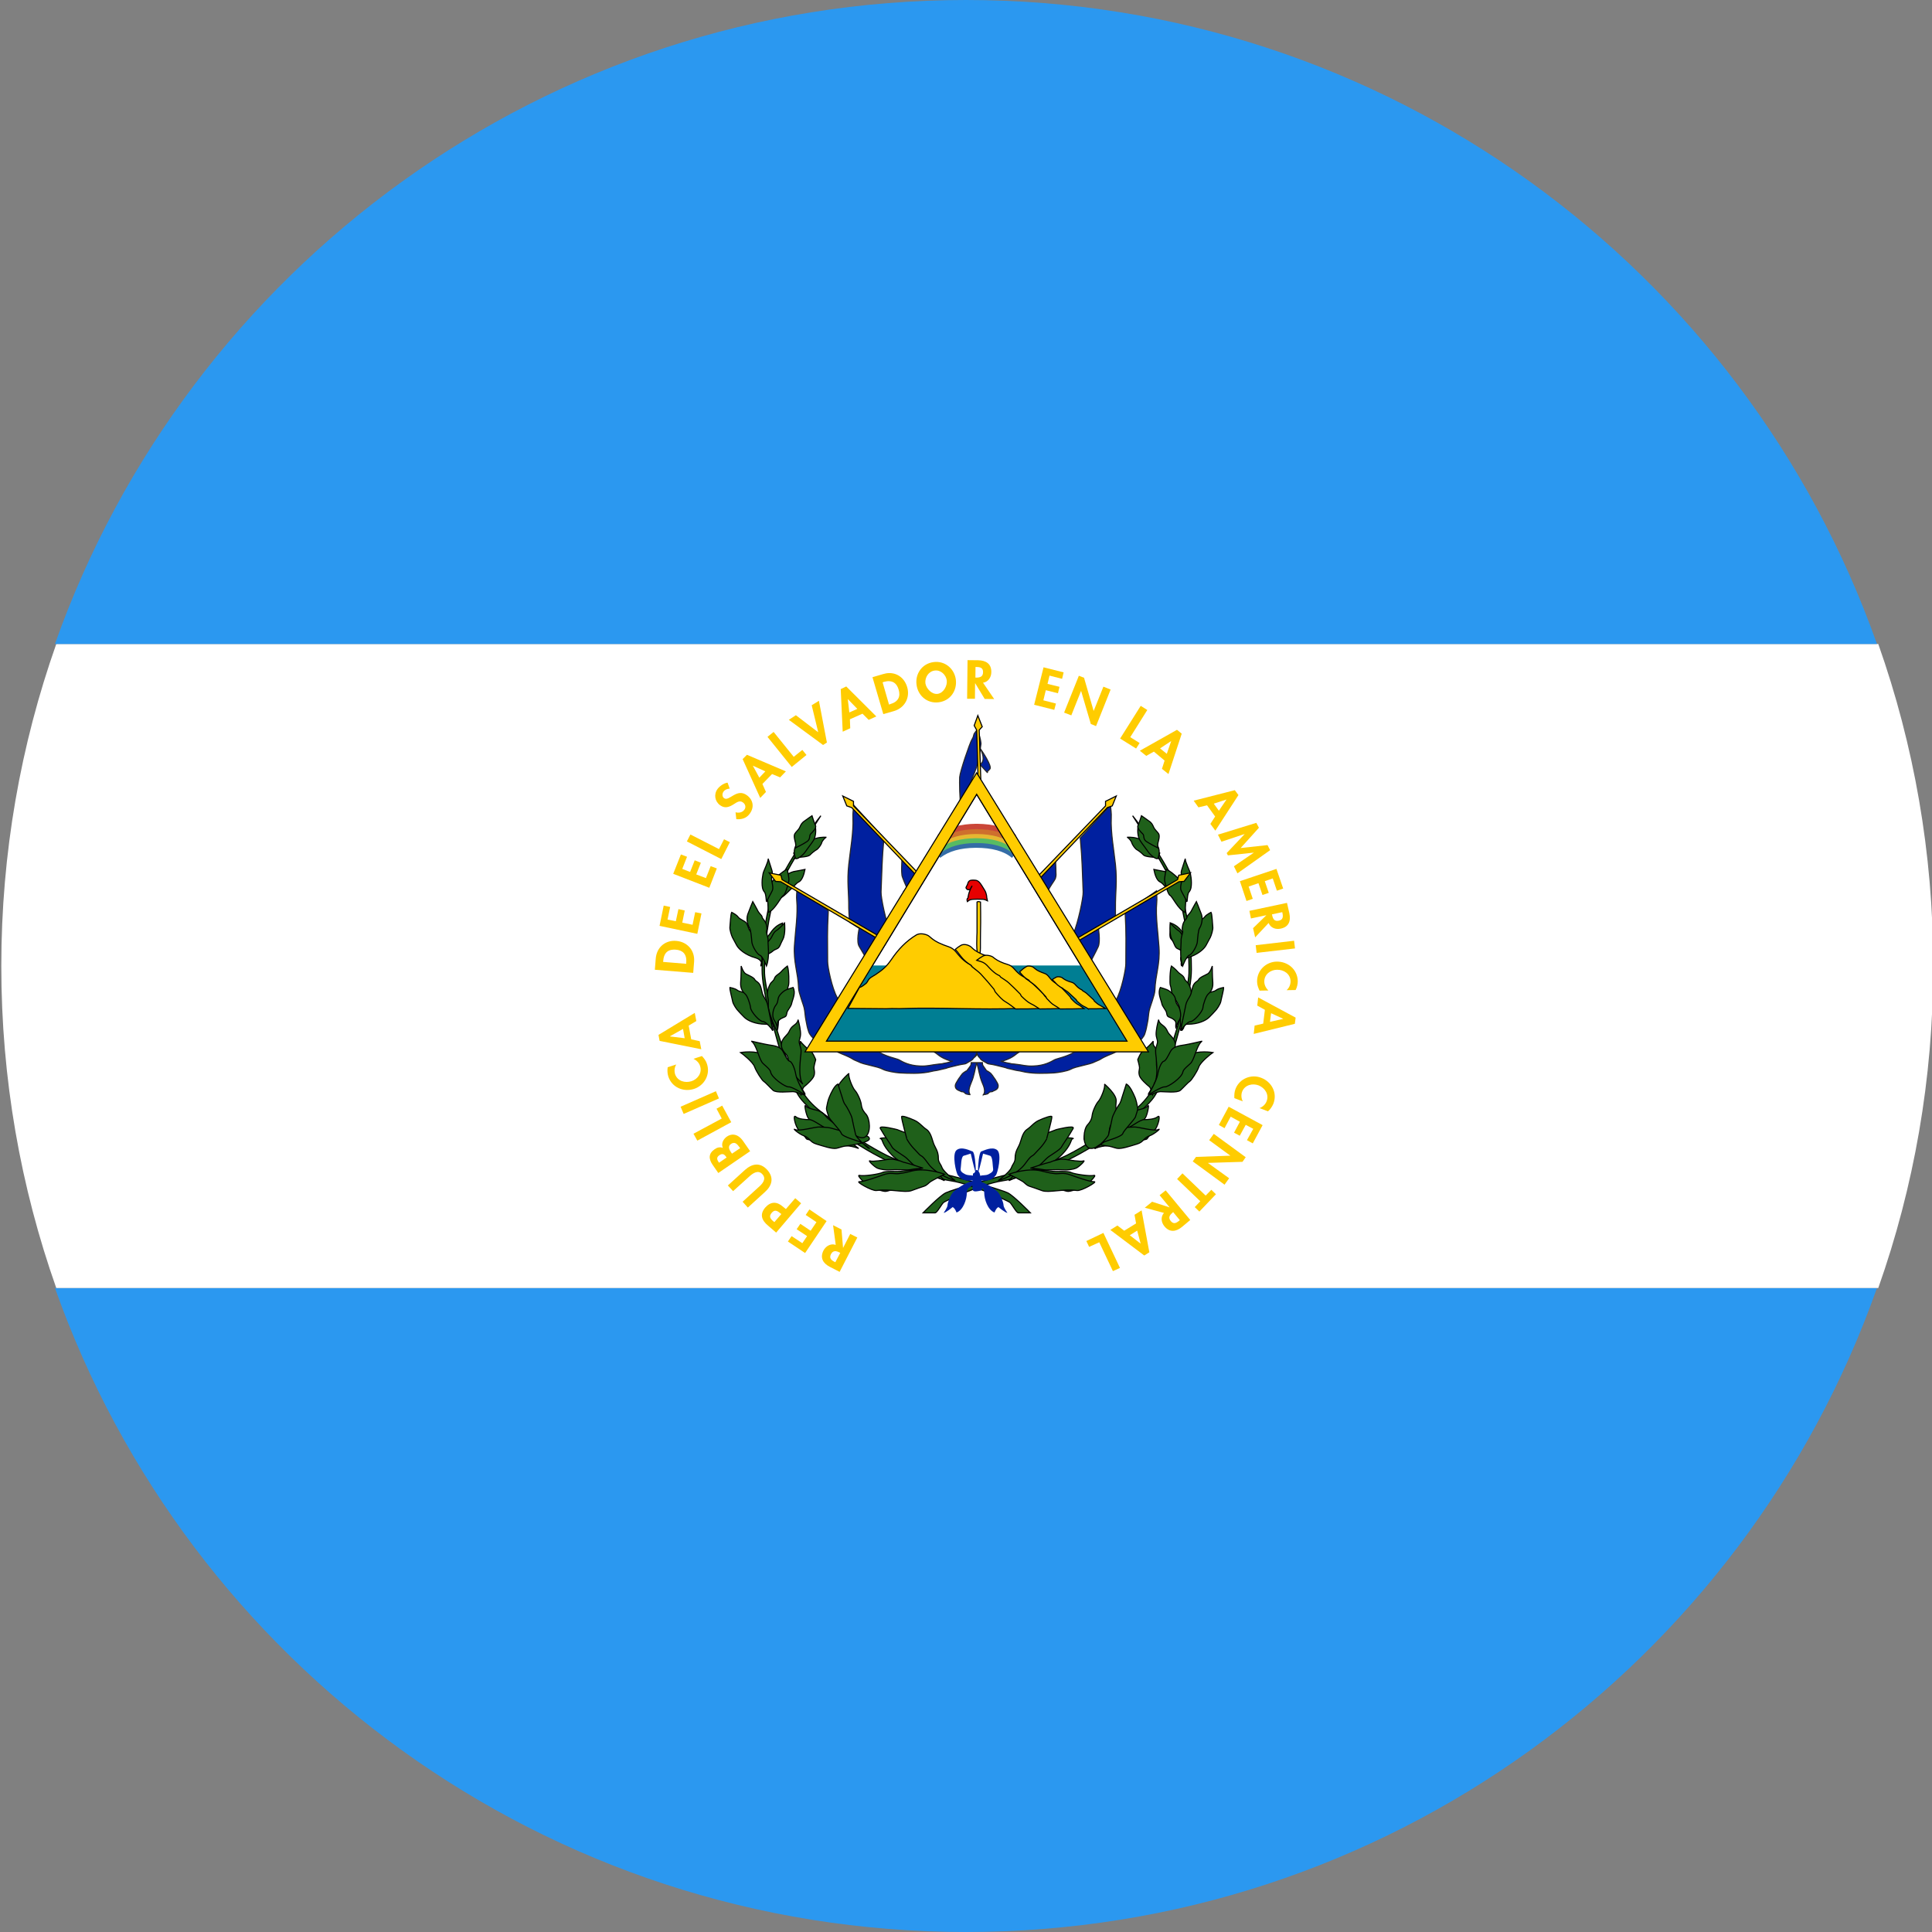 <?xml version="1.0" ?><svg height="180px" version="1.1" viewBox="0 0 180 180" width="180px" xmlns="http://www.w3.org/2000/svg" xmlns:sketch="http://www.bohemiancoding.com/sketch/ns" xmlns:xlink="http://www.w3.org/1999/xlink"><rect x="0" y="0" width="180" height="180" fill="#808080" stroke="none"/><title/><desc/><defs/><g fill="none" fill-rule="evenodd" id="Page-1" stroke="none" stroke-width="1"><g id="Material" transform="translate(-180, -180)"><g id="Slice" transform="translate(180, 180)"/><g id="circle_el_salvador" transform="translate(180, 180)"><path d="M174.873,120 L5.121,120 C17.476,154.956 50.812,180 89.997,180 C129.183,180 162.519,154.956 174.873,120 L174.873,120 Z" fill="#2B98F0" id="Rectangle-3-copy-2"/><path d="M5.242,120 L174.994,120 C178.311,110.617 180.115,100.519 180.115,90 C180.115,79.481 178.311,69.383 174.994,60 L5.242,60 C1.926,69.383 0.121,79.481 0.121,90 C0.121,100.519 1.926,110.617 5.242,120 L5.242,120 Z" fill="#FFFFFF" id="Rectangle-3-copy-3"/><path d="M5.121,60 L174.873,60 C162.519,25.044 129.183,0 89.997,0 C50.812,0 17.476,25.044 5.121,60 L5.121,60 Z" fill="#2B98F0" id="Rectangle-3"/><g id="el_salvador" transform="translate(61, 61)"><g fill="#1F601A" id="leaves" stroke="#000000" stroke-width="0.1" transform="translate(39.5, 33.5) scale(-1, 1) translate(-39.5, -33.5) translate(25, 15)"><path d="M27.88,37 C27.69,37 27.269,36.166 27.078,36.019 C26.888,35.885 23.68,34.339 21.601,34.016 C19.521,33.694 16.328,32.471 15.661,32.148 C12.209,30.509 8.349,27.471 7.493,26.221 C6.596,24.918 5.645,21.88 5.223,20.254 C5.033,19.501 4,16.424 4,14.327 C4,11.894 4.285,9.892 4.666,8.306 C5.033,6.72 7.792,2.07 9.477,0 C9.477,0 5.685,5.806 5.033,8.024 C4.38,10.308 4.19,13.09 4.231,14.676 C4.272,15.98 5.372,20.751 6.976,24.259 C8.254,27.068 9.368,27.404 11.366,28.976 C12.304,29.716 14.098,30.885 15.607,31.638 C17.115,32.377 20.323,33.317 21.179,33.452 C22.022,33.6 26.317,34.849 26.887,35.132 C27.459,35.414 29,37 29,37 L27.88,37 L27.88,37 Z" id="Shape"/><path d="M7.621,26 C7.738,25.613 7.787,25.324 7.97,25.203 C8.136,25.07 8.718,24.563 8.834,24.237 C8.951,23.899 8.834,23.645 8.834,23.476 C8.834,23.307 9,22.727 9,22.727 C9,22.727 8.718,22.014 8.485,21.881 C8.253,21.761 7.671,21.169 7.554,21 C7.554,21 7.621,21.338 7.438,21.507 C7.272,21.676 7.206,22.099 7.206,22.341 C7.206,22.594 7.322,23.186 7.206,23.476 C7.089,23.802 6.923,24.068 7.039,24.442 C7.14,24.744 7.621,26 7.621,26 L7.621,26 L7.621,26 L7.621,26 Z" id="Shape"/><path d="M6.194,23.209 C6.194,22.695 6.079,22.382 5.963,22.257 C5.847,22.132 5.104,21.467 5.782,20.653 C6.079,20.303 6.129,20.328 6.294,19.952 C6.525,19.476 6.988,19.476 7.054,19 C7.054,19 7.22,19.564 7.269,20.039 C7.335,20.516 7.22,20.691 7.17,20.954 C7.104,21.217 7.335,21.518 7.335,21.906 C7.335,22.307 7.269,22.457 7.269,22.695 C7.268,22.821 7.053,24.474 7.5,25 C7.5,25 6.194,23.735 6.194,23.209 L6.194,23.209 Z" id="Shape"/><path d="M18.646,32.788 C18.383,32.76 17.783,32.62 17.446,32.494 C17.154,32.396 16.583,32.102 16.086,31.599 C15.149,30.648 15.237,30.144 15.076,30.102 C14.74,30.046 15.603,29.962 16.013,30.018 C16.408,30.06 16.964,30.34 17.329,30.676 C17.71,31.012 18.295,31.389 18.5,31.529 C18.704,31.683 18.851,31.739 19.07,32.019 C19.29,32.299 20.089,32.766 19.992,32.942 C19.895,33.118 19.012,32.844 18.646,32.788 L18.646,32.788 Z" id="Shape"/><path d="M18.406,32.765 C18.154,32.585 17.761,32.21 17.509,31.946 C17.27,31.683 16.275,31.183 16.107,30.864 C15.995,30.642 15.378,29.796 15.013,29.13 C14.831,28.783 16.584,29.241 16.584,29.241 C18.014,29.81 17.369,29.408 18.154,29.99 C18.631,30.351 18.953,30.656 19.079,30.92 C19.261,31.336 19.472,32.058 19.682,32.432 C19.878,32.807 21,34 21,34 C21,34 18.645,32.959 18.406,32.765 L18.406,32.765 Z" id="Shape"/><path d="M19.43,32.344 C18.858,31.543 18.858,31.787 18.616,31.516 C18.324,31.176 17.866,30.81 17.484,30.117 C17.522,30.185 16.975,28.271 17.001,28.04 C17.014,27.905 17.675,28.135 18.209,28.38 C18.667,28.583 18.934,28.977 19.329,29.235 C19.799,29.561 19.863,30.375 20.079,30.756 C20.384,31.312 20.423,31.597 20.423,31.868 C20.41,32.289 20.639,32.425 20.766,32.778 C20.919,33.199 22,34 22,34 C22,34 20.232,33.511 19.43,32.344 L19.43,32.344 Z" id="Shape"/><path d="M17.329,32.317 C17.106,32.289 17.019,32.188 16.722,32.123 C16.475,32.077 16.252,31.939 15.645,32.031 C15.385,32.077 14.321,32.252 14.06,32.16 C13.801,32.059 14.444,32.704 14.741,32.833 C15.051,32.962 15.558,33.026 15.992,32.99 C16.425,32.962 17.019,32.99 17.242,32.99 C17.452,32.99 17.576,33.026 17.886,32.962 C18.183,32.897 19,32.833 19,32.833 C19,32.833 17.539,32.354 17.329,32.317 L17.329,32.317 Z" id="Shape"/><path d="M18.443,33 C18.144,33 17.288,33.056 16.935,33.127 C16.595,33.183 15.522,33.07 15.209,33.24 C14.883,33.394 13.457,33.606 13.076,33.507 C12.696,33.422 13.837,34.563 14.286,34.69 C15.739,35.112 15.304,35.056 16.242,34.803 C16.813,34.647 17.628,34.605 17.913,34.563 C18.198,34.507 18.144,34.337 18.525,34.169 C18.905,34 19.543,33.577 20.535,33.465 C19.489,33.232 18.742,33 18.443,33 L18.443,33 Z" id="Shape"/><path d="M17.994,33.091 C17.086,33.319 17.111,33.285 16.754,33.342 C16.331,33.399 15.973,33.205 15.283,33.456 C14.937,33.582 13.466,34.119 13.057,34.096 C12.686,34.073 14.234,34.975 14.656,34.918 C16.012,34.746 17.291,35.157 17.918,34.929 C18.48,34.735 18.813,34.598 19.094,34.518 C19.376,34.427 19.529,34.198 19.708,34.084 C19.887,33.959 21,33.399 21,33.399 C21,33.399 19.312,32.771 17.994,33.091 L17.994,33.091 Z" id="Shape"/><path d="M10.907,28.821 C10.74,28.685 10.307,28.362 10.079,28.151 C9.887,27.977 9.695,27.592 9.107,27.443 C8.855,27.381 8.242,27.257 8.062,27.034 C7.894,26.798 8.098,27.865 8.29,28.15 C8.483,28.436 8.891,28.734 9.287,28.883 C9.683,29.032 10.187,29.33 10.367,29.429 C10.559,29.516 10.655,29.615 10.956,29.665 C11.256,29.727 11.388,29.64 12,30 C12,30 11.088,28.958 10.907,28.821 L10.907,28.821 Z" id="Shape"/><path d="M11.027,29.534 C10.762,29.403 10.272,29.214 9.954,29.098 C9.623,28.996 8.763,28.313 8.418,28.313 C8.074,28.313 7.425,28.284 7.134,28.038 C6.83,27.776 7.094,28.953 7.425,29.286 C8.524,30.361 7.77,30.041 8.683,30.245 C9.239,30.375 9.981,30.71 10.246,30.797 C10.524,30.884 10.55,30.695 10.947,30.724 C11.345,30.739 12.087,30.652 13,31 C13,31 11.292,29.679 11.027,29.534 L11.027,29.534 Z" id="Shape"/><path d="M11.907,29.445 C10.954,29.285 10.993,29.248 10.636,29.161 C10.212,29.038 10.119,29.038 9.338,29.001 C8.954,28.976 7.444,29.433 7.086,29.235 C6.755,29.063 7.457,29.667 7.881,29.815 C8.49,30.025 8.411,30.395 9.073,30.592 C9.775,30.802 10.517,31.061 10.927,30.987 C11.245,30.925 11.484,30.79 11.934,30.753 C12.371,30.703 14.007,30.427 14,30.099 C13.993,29.771 13.298,29.667 11.907,29.445 L11.907,29.445 Z" id="Shape"/><path d="M13.691,28.814 C13.517,28.626 13.296,28.358 13.249,27.928 C13.202,27.511 12.87,26.813 12.649,26.585 C12.428,26.343 11.986,25.269 12.097,25 C12.097,25 10.945,25.967 11.008,26.585 C11.055,27.189 11.055,27.042 11.008,27.324 C10.945,27.606 11.276,28.532 11.497,28.814 C11.718,29.096 11.608,29.942 11.828,30.117 C12.05,30.305 13.068,31.301 13.628,30.91 C14.187,30.518 14.038,29.217 13.691,28.814 L13.691,28.814 Z" id="Shape"/><path d="M12.989,30.997 C13.095,31.046 12.407,30.502 12.077,30.366 C11.759,30.242 10.477,29.896 10.384,29.599 C10.292,29.29 9.234,28.264 9.194,28.004 C9.154,27.807 8.956,27.399 9.009,27.188 C9.049,26.978 9.141,26.459 9.287,26.162 C9.419,25.853 9.736,25.136 10.067,25 C10.067,25 10.331,25.816 10.424,26.113 C10.516,26.422 10.609,26.768 10.754,26.929 C10.886,27.102 11.349,27.918 11.389,28.227 C11.442,28.524 11.666,29.513 11.719,29.723 C11.759,29.933 12.619,30.811 12.989,30.997 C12.989,30.997 12.619,30.811 12.989,30.997 L12.989,30.997 L12.989,30.997 Z" id="Shape"/><path d="M7.998,25.935 C8.041,26.166 7.268,25.706 6.875,25.706 C6.481,25.706 5.315,25.846 5.02,25.578 C4.726,25.309 4.29,24.823 4.135,24.734 C3.995,24.644 3.461,23.839 3.307,23.405 C3.166,22.957 2.141,22.152 2,22.062 C2,22.062 3.405,21.807 4.29,22.331 C5.161,22.868 5.217,22.74 5.413,22.817 C5.61,22.906 7.113,24.069 7.212,24.504 C7.31,24.951 7.942,25.705 7.998,25.935 C7.998,25.935 7.942,25.705 7.998,25.935 L7.998,25.935 L7.998,25.935 Z" id="Shape"/><path d="M6.492,25.263 C6.206,25.312 4.875,24.415 4.793,23.862 C4.739,23.567 4.101,23.15 3.992,22.966 C3.652,22.449 3.462,21.307 3,21 C3,21 4.277,21.295 4.603,21.344 C5.215,21.43 5.731,21.516 5.962,21.983 C6.207,22.45 6.397,22.843 6.587,22.879 C6.777,22.929 7.049,23.519 7.145,24.12 C7.239,24.71 8,26 8,26 C8,26 6.777,25.226 6.492,25.263 L6.492,25.263 Z" id="Shape"/><path d="M4.85,19.967 C5.057,20.3 5.043,18.038 5.126,17.802 C5.223,17.566 5.473,17.08 5.667,16.886 C5.861,16.692 5.861,16.026 5.957,15.831 C6.04,15.637 5.999,14.333 5.861,14 C5.861,14 5.473,14.291 5.279,14.527 C5.085,14.763 4.752,14.86 4.655,15.152 C4.558,15.443 4.365,15.443 4.226,15.735 C4.074,16.026 3.935,16.498 4.032,16.886 C4.129,17.275 4.074,17.414 4.074,17.76 C4.074,18.093 4.559,19.536 4.85,19.967 C4.85,19.967 4.559,19.536 4.85,19.967 L4.85,19.967 L4.85,19.967 Z" id="Shape"/><path d="M5.6,19.028 C5.856,18.797 6.112,18.797 6.217,18.669 C6.322,18.527 6.277,18.36 6.382,18.181 C6.487,18.001 6.713,17.706 6.743,17.552 C6.848,17.064 7.164,16.526 6.893,16 C6.893,16 6.322,16.167 6.172,16.256 C6.006,16.346 5.54,16.706 5.495,17.065 C5.435,17.463 5.39,17.514 5.225,17.732 C5.075,17.95 4.864,18.617 5.12,19.028 C5.39,19.426 5.435,19.823 5.435,19.823 C5.518,19.425 5.33,19.246 5.6,19.028 L5.6,19.028 Z" id="Shape"/><path d="M4.349,11.441 C4.798,11.075 4.911,10.378 5.905,10 C5.905,10 5.857,10.295 5.905,10.496 C5.97,10.697 6.082,11.276 5.905,11.476 C5.745,11.689 5.183,12.055 5.183,12.22 C5.183,12.386 4.798,12.799 4.526,12.882 C4.237,12.953 4.012,13 4.012,13 C4.012,13 3.9,11.807 4.349,11.441 L4.349,11.441 Z" id="Shape"/><path d="M4.233,11.939 C4.466,11.7 4.589,11.574 4.7,11.426 C4.811,11.266 4.933,10.867 5.199,10.707 C5.466,10.548 5.977,10 5.977,10 C5.977,10 6.088,10.981 5.822,11.506 C5.544,12.019 5.544,12.293 5.244,12.407 C4.933,12.532 4.889,12.612 4.778,12.692 C4.656,12.772 4.467,12.886 4.311,12.886 C4.155,12.886 4,13 4,13 C4,13 4,12.179 4.233,11.939 L4.233,11.939 Z" id="Shape"/><path d="M4.954,19.955 C5.003,20.192 5.174,19.422 4.282,19.422 C3.389,19.422 2.667,19.09 2.361,18.794 C2.068,18.51 1.896,18.309 1.774,18.178 C1.64,18.06 1.309,17.563 1.26,17.314 C1.224,17.077 0.967,16.166 1.004,16 C1.004,16 1.481,16.083 1.689,16.249 C1.896,16.414 2.288,16.414 2.496,16.545 C2.704,16.663 2.875,16.995 3.01,17.113 C3.132,17.243 3.511,17.243 3.683,17.48 C3.854,17.729 4.147,18.262 4.196,18.51 C4.233,18.759 4.539,19.007 4.747,19.126 C4.954,19.256 4.918,19.742 4.954,19.955 C4.954,19.955 4.918,19.742 4.954,19.955 L4.954,19.955 L4.954,19.955 Z" id="Shape"/><path d="M4.073,19.171 C3.768,19.171 2.981,18.285 2.93,17.906 C2.892,17.513 2.625,16.782 2.447,16.628 C2.27,16.487 1.965,16.15 2.003,15.56 C2.054,14.969 2.054,14 2.054,14 C2.054,14 2.232,14.59 2.486,14.731 C2.752,14.871 3.235,15.068 3.324,15.265 C3.413,15.462 3.768,15.462 3.908,16.052 C4.035,16.628 4.035,16.586 4.124,16.783 C4.213,16.98 4.428,17.219 4.517,17.612 C4.606,18.005 5,20 5,20 C5,20 4.391,19.171 4.073,19.171 L4.073,19.171 Z" id="Shape"/><path d="M4.888,13.951 C4.861,14.19 5.267,13.485 4.373,13.233 C3.467,12.981 2.844,12.452 2.642,12.087 C2.438,11.734 2.33,11.482 2.236,11.331 C2.155,11.167 1.965,10.6 2.006,10.348 C2.033,10.096 2.073,9.151 2.168,9 C2.168,9 2.615,9.214 2.763,9.428 C2.926,9.655 3.318,9.769 3.494,9.945 C3.657,10.121 3.724,10.487 3.819,10.651 C3.914,10.802 4.293,10.915 4.387,11.192 C4.482,11.482 4.604,12.087 4.563,12.339 C4.536,12.59 4.753,12.906 4.929,13.095 C5.105,13.271 4.901,13.737 4.888,13.951 C4.888,13.951 4.901,13.737 4.888,13.951 L4.888,13.951 L4.888,13.951 Z" id="Shape"/><path d="M4.19,12.993 C3.918,12.897 3.472,12.11 3.447,11.752 C3.41,11.338 3.361,10.648 3.237,10.469 C3.113,10.29 2.89,9.697 3.064,9.186 C3.249,8.676 3.534,8 3.534,8 C3.534,8 3.782,8.428 3.918,8.69 C4.141,9.187 4.364,9.228 4.401,9.421 C4.426,9.628 4.698,9.752 4.797,10.152 C4.934,10.69 4.785,10.662 4.81,10.869 C4.847,11.062 4.983,11.352 4.958,11.724 C4.945,12.096 5.131,13.158 4.809,14 C4.809,14 4.462,13.075 4.19,12.993 L4.19,12.993 Z" id="Shape"/><path d="M4.5,8 C4.542,7.88 4.835,7.748 5.184,7.664 C5.519,7.58 6.049,6.92 6.286,6.752 C6.509,6.572 6.635,6.308 6.928,6.164 C7.221,6.02 7.402,5.504 7.5,5 C7.5,5 6.677,5.168 6.44,5.204 C6.203,5.252 5.714,5.504 5.519,5.708 C5.324,5.912 5.128,6.248 4.933,6.332 C4.737,6.416 4.5,6.92 4.5,7.256 C4.5,7.58 4.5,8 4.5,8 L4.5,8 L4.5,8 L4.5,8 Z" id="Shape"/><path d="M4.538,8.139 C4.538,7.832 4.363,7.015 4.765,6.358 C5.047,5.905 6.079,5.044 6.347,5 C6.347,5 6.535,5.803 6.494,6.051 C6.441,6.314 6.2,7.321 5.985,7.423 C5.771,7.525 5.234,8.737 4.591,9 C4.591,9 4.538,8.401 4.538,8.139 L4.538,8.139 Z" id="Shape"/><path d="M4.441,7.973 C4.358,8.161 4.414,7.319 4.221,7.105 C4.028,6.879 4,6.577 4,6.225 C4,5.873 4.055,5.622 4.092,5.395 C4.119,5.182 4.606,4.264 4.57,4 C4.57,4 4.845,4.855 4.919,5.094 C5.02,5.395 4.855,5.71 4.891,5.961 C4.919,6.225 5.075,6.703 4.956,6.967 C4.855,7.193 4.57,7.671 4.441,7.973 C4.441,7.973 4.57,7.671 4.441,7.973 L4.441,7.973 L4.441,7.973 Z" id="Shape"/><path d="M7.409,3.875 C7.409,3.875 8.296,3.837 8.459,3.662 C8.622,3.487 8.903,3.261 9.066,3.173 C9.229,3.098 9.51,2.698 9.556,2.522 C9.591,2.347 9.883,2.009 10,2.009 C10,2.009 9.556,1.959 9.066,2.097 C8.588,2.222 7.899,2.485 7.736,2.835 C7.572,3.174 7,4 7,4 L7.409,3.875 L7.409,3.875 Z" id="Shape"/><path d="M7.1,3.921 C7.189,4.209 7.834,3.633 7.979,3.429 C8.135,3.213 8.368,2.889 8.368,2.889 C8.368,2.889 8.736,2.409 8.836,2.217 C9.069,1.76 9.014,0.932 8.914,1.004 C8.791,1.089 8.368,1.34 8.257,1.389 C8.135,1.425 7.912,1.508 7.834,1.713 C7.756,1.929 7.678,2.217 7.556,2.349 C7.445,2.469 6.744,2.889 7.1,3.921 C7.1,3.921 6.744,2.889 7.1,3.921 L7.1,3.921 L7.1,3.921 Z" id="Shape"/><path d="M8.194,2.4 C8.538,2.169 8.358,1.846 8.538,1.685 C8.685,1.535 9.095,1.165 8.98,0.923 C8.866,0.681 8.653,0 8.653,0 C8.653,0 8.244,0.277 7.965,0.485 C7.671,0.681 7.622,0.842 7.507,1.085 C7.393,1.327 7.164,1.489 7.049,1.685 C6.934,1.881 7.049,2.285 7.114,2.527 C7.163,2.769 7.114,3 7.114,3 C7.114,3 7.9,2.608 8.194,2.4 L8.194,2.4 Z" id="Shape"/></g><g fill="#1F601A" id="leaves" stroke="#000000" stroke-width="0.1" transform="translate(6, 15)"><path d="M27.88,37 C27.69,37 27.269,36.166 27.078,36.019 C26.888,35.885 23.68,34.339 21.601,34.016 C19.521,33.694 16.328,32.471 15.661,32.148 C12.209,30.509 8.349,27.471 7.493,26.221 C6.596,24.918 5.645,21.88 5.223,20.254 C5.033,19.501 4,16.424 4,14.327 C4,11.894 4.285,9.892 4.666,8.306 C5.033,6.72 7.792,2.07 9.477,0 C9.477,0 5.685,5.806 5.033,8.024 C4.38,10.308 4.19,13.09 4.231,14.676 C4.272,15.98 5.372,20.751 6.976,24.259 C8.254,27.068 9.368,27.404 11.366,28.976 C12.304,29.716 14.098,30.885 15.607,31.638 C17.115,32.377 20.323,33.317 21.179,33.452 C22.022,33.6 26.317,34.849 26.887,35.132 C27.459,35.414 29,37 29,37 L27.88,37 L27.88,37 Z" id="Shape"/><path d="M7.621,26 C7.738,25.613 7.787,25.324 7.97,25.203 C8.136,25.07 8.718,24.563 8.834,24.237 C8.951,23.899 8.834,23.645 8.834,23.476 C8.834,23.307 9,22.727 9,22.727 C9,22.727 8.718,22.014 8.485,21.881 C8.253,21.761 7.671,21.169 7.554,21 C7.554,21 7.621,21.338 7.438,21.507 C7.272,21.676 7.206,22.099 7.206,22.341 C7.206,22.594 7.322,23.186 7.206,23.476 C7.089,23.802 6.923,24.068 7.039,24.442 C7.14,24.744 7.621,26 7.621,26 L7.621,26 L7.621,26 L7.621,26 Z" id="Shape"/><path d="M6.494,23.209 C6.494,22.695 6.379,22.382 6.263,22.257 C6.147,22.132 5.404,21.467 6.082,20.653 C6.379,20.303 6.429,20.328 6.594,19.952 C6.825,19.476 7.288,19.476 7.354,19 C7.354,19 7.52,19.564 7.569,20.039 C7.635,20.516 7.52,20.691 7.47,20.954 C7.404,21.217 7.635,21.518 7.635,21.906 C7.635,22.307 7.569,22.457 7.569,22.695 C7.568,22.821 7.353,24.474 7.8,25 C7.8,25 6.494,23.735 6.494,23.209 L6.494,23.209 Z" id="Shape"/><path d="M18.646,32.788 C18.383,32.76 17.783,32.62 17.446,32.494 C17.154,32.396 16.583,32.102 16.086,31.599 C15.149,30.648 15.237,30.144 15.076,30.102 C14.74,30.046 15.603,29.962 16.013,30.018 C16.408,30.06 16.964,30.34 17.329,30.676 C17.71,31.012 18.295,31.389 18.5,31.529 C18.704,31.683 18.851,31.739 19.07,32.019 C19.29,32.299 20.089,32.766 19.992,32.942 C19.895,33.118 19.012,32.844 18.646,32.788 L18.646,32.788 Z" id="Shape"/><path d="M18.406,32.765 C18.154,32.585 17.761,32.21 17.509,31.946 C17.27,31.683 16.275,31.183 16.107,30.864 C15.995,30.642 15.378,29.796 15.013,29.13 C14.831,28.783 16.584,29.241 16.584,29.241 C18.014,29.81 17.369,29.408 18.154,29.99 C18.631,30.351 18.953,30.656 19.079,30.92 C19.261,31.336 19.472,32.058 19.682,32.432 C19.878,32.807 21,34 21,34 C21,34 18.645,32.959 18.406,32.765 L18.406,32.765 Z" id="Shape"/><path d="M19.43,32.344 C18.858,31.543 18.858,31.787 18.616,31.516 C18.324,31.176 17.866,30.81 17.484,30.117 C17.522,30.185 16.975,28.271 17.001,28.04 C17.014,27.905 17.675,28.135 18.209,28.38 C18.667,28.583 18.934,28.977 19.329,29.235 C19.799,29.561 19.863,30.375 20.079,30.756 C20.384,31.312 20.423,31.597 20.423,31.868 C20.41,32.289 20.639,32.425 20.766,32.778 C20.919,33.199 22,34 22,34 C22,34 20.232,33.511 19.43,32.344 L19.43,32.344 Z" id="Shape"/><path d="M17.329,32.317 C17.106,32.289 17.019,32.188 16.722,32.123 C16.475,32.077 16.252,31.939 15.645,32.031 C15.385,32.077 14.321,32.252 14.06,32.16 C13.801,32.059 14.444,32.704 14.741,32.833 C15.051,32.962 15.558,33.026 15.992,32.99 C16.425,32.962 17.019,32.99 17.242,32.99 C17.452,32.99 17.576,33.026 17.886,32.962 C18.183,32.897 19,32.833 19,32.833 C19,32.833 17.539,32.354 17.329,32.317 L17.329,32.317 Z" id="Shape"/><path d="M18.443,33 C18.144,33 17.288,33.056 16.935,33.127 C16.595,33.183 15.522,33.07 15.209,33.24 C14.883,33.394 13.457,33.606 13.076,33.507 C12.696,33.422 13.837,34.563 14.286,34.69 C15.739,35.112 15.304,35.056 16.242,34.803 C16.813,34.647 17.628,34.605 17.913,34.563 C18.198,34.507 18.144,34.337 18.525,34.169 C18.905,34 19.543,33.577 20.535,33.465 C19.489,33.232 18.742,33 18.443,33 L18.443,33 Z" id="Shape"/><path d="M17.994,33.091 C17.086,33.319 17.111,33.285 16.754,33.342 C16.331,33.399 15.973,33.205 15.283,33.456 C14.937,33.582 13.466,34.119 13.057,34.096 C12.686,34.073 14.234,34.975 14.656,34.918 C16.012,34.746 17.291,35.157 17.918,34.929 C18.48,34.735 18.813,34.598 19.094,34.518 C19.376,34.427 19.529,34.198 19.708,34.084 C19.887,33.959 21,33.399 21,33.399 C21,33.399 19.312,32.771 17.994,33.091 L17.994,33.091 Z" id="Shape"/><path d="M10.907,28.821 C10.74,28.685 10.307,28.362 10.079,28.151 C9.887,27.977 9.695,27.592 9.107,27.443 C8.855,27.381 8.242,27.257 8.062,27.034 C7.894,26.798 8.098,27.865 8.29,28.15 C8.483,28.436 8.891,28.734 9.287,28.883 C9.683,29.032 10.187,29.33 10.367,29.429 C10.559,29.516 10.655,29.615 10.956,29.665 C11.256,29.727 11.388,29.64 12,30 C12,30 11.088,28.958 10.907,28.821 L10.907,28.821 Z" id="Shape"/><path d="M11.027,29.534 C10.762,29.403 10.272,29.214 9.954,29.098 C9.623,28.996 8.763,28.313 8.418,28.313 C8.074,28.313 7.425,28.284 7.134,28.038 C6.83,27.776 7.094,28.953 7.425,29.286 C8.524,30.361 7.77,30.041 8.683,30.245 C9.239,30.375 9.981,30.71 10.246,30.797 C10.524,30.884 10.55,30.695 10.947,30.724 C11.345,30.739 12.087,30.652 13,31 C13,31 11.292,29.679 11.027,29.534 L11.027,29.534 Z" id="Shape"/><path d="M11.907,29.445 C10.954,29.285 10.993,29.248 10.636,29.161 C10.212,29.038 10.119,29.038 9.338,29.001 C8.954,28.976 7.444,29.433 7.086,29.235 C6.755,29.063 7.457,29.667 7.881,29.815 C8.49,30.025 8.411,30.395 9.073,30.592 C9.775,30.802 10.517,31.061 10.927,30.987 C11.245,30.925 11.484,30.79 11.934,30.753 C12.371,30.703 14.007,30.427 14,30.099 C13.993,29.771 13.298,29.667 11.907,29.445 L11.907,29.445 Z" id="Shape"/><path d="M13.691,27.814 C13.517,27.626 13.296,27.358 13.249,26.928 C13.202,26.511 12.87,25.813 12.649,25.585 C12.428,25.343 11.986,24.269 12.097,24 C12.097,24 10.945,24.967 11.008,25.585 C11.055,26.189 11.055,26.042 11.008,26.324 C10.945,26.606 11.276,27.532 11.497,27.814 C11.718,28.096 11.608,28.942 11.828,29.117 C12.05,29.305 13.068,30.301 13.628,29.91 C14.187,29.518 14.038,28.217 13.691,27.814 L13.691,27.814 Z" id="Shape"/><path d="M13.989,30.997 C14.095,31.046 13.407,30.502 13.077,30.366 C12.759,30.242 11.477,29.896 11.384,29.599 C11.292,29.29 10.234,28.264 10.194,28.004 C10.154,27.807 9.956,27.399 10.009,27.188 C10.049,26.978 10.141,26.459 10.287,26.162 C10.419,25.853 10.736,25.136 11.067,25 C11.067,25 11.331,25.816 11.424,26.113 C11.516,26.422 11.609,26.768 11.754,26.929 C11.886,27.102 12.349,27.918 12.389,28.227 C12.442,28.524 12.666,29.513 12.719,29.723 C12.759,29.933 13.619,30.811 13.989,30.997 C13.989,30.997 13.619,30.811 13.989,30.997 L13.989,30.997 L13.989,30.997 Z" id="Shape"/><path d="M7.998,25.935 C8.041,26.166 7.268,25.706 6.875,25.706 C6.481,25.706 5.315,25.846 5.02,25.578 C4.726,25.309 4.29,24.823 4.135,24.734 C3.995,24.644 3.461,23.839 3.307,23.405 C3.166,22.957 2.141,22.152 2,22.062 C2,22.062 3.405,21.807 4.29,22.331 C5.161,22.868 5.217,22.74 5.413,22.817 C5.61,22.906 7.113,24.069 7.212,24.504 C7.31,24.951 7.942,25.705 7.998,25.935 C7.998,25.935 7.942,25.705 7.998,25.935 L7.998,25.935 L7.998,25.935 Z" id="Shape"/><path d="M6.492,25.263 C6.206,25.312 4.875,24.415 4.793,23.862 C4.739,23.567 4.101,23.15 3.992,22.966 C3.652,22.449 3.462,21.307 3,21 C3,21 4.277,21.295 4.603,21.344 C5.215,21.43 5.731,21.516 5.962,21.983 C6.207,22.45 6.397,22.843 6.587,22.879 C6.777,22.929 7.049,23.519 7.145,24.12 C7.239,24.71 8,26 8,26 C8,26 6.777,25.226 6.492,25.263 L6.492,25.263 Z" id="Shape"/><path d="M5.35,19.967 C5.557,20.3 5.543,18.038 5.626,17.802 C5.723,17.566 5.973,17.08 6.167,16.886 C6.361,16.692 6.361,16.026 6.457,15.831 C6.54,15.637 6.499,14.333 6.361,14 C6.361,14 5.973,14.291 5.779,14.527 C5.585,14.763 5.252,14.86 5.155,15.152 C5.058,15.443 4.865,15.443 4.726,15.735 C4.574,16.026 4.435,16.498 4.532,16.886 C4.629,17.275 4.574,17.414 4.574,17.76 C4.574,18.093 5.059,19.536 5.35,19.967 C5.35,19.967 5.059,19.536 5.35,19.967 L5.35,19.967 L5.35,19.967 Z" id="Shape"/><path d="M5.6,19.028 C5.856,18.797 6.112,18.797 6.217,18.669 C6.322,18.527 6.277,18.36 6.382,18.181 C6.487,18.001 6.713,17.706 6.743,17.552 C6.848,17.064 7.164,16.526 6.893,16 C6.893,16 6.322,16.167 6.172,16.256 C6.006,16.346 5.54,16.706 5.495,17.065 C5.435,17.463 5.39,17.514 5.225,17.732 C5.075,17.95 4.864,18.617 5.12,19.028 C5.39,19.426 5.435,19.823 5.435,19.823 C5.518,19.425 5.33,19.246 5.6,19.028 L5.6,19.028 Z" id="Shape"/><path d="M4.349,11.441 C4.798,11.075 4.911,10.378 5.905,10 C5.905,10 5.857,10.295 5.905,10.496 C5.97,10.697 6.082,11.276 5.905,11.476 C5.745,11.689 5.183,12.055 5.183,12.22 C5.183,12.386 4.798,12.799 4.526,12.882 C4.237,12.953 4.012,13 4.012,13 C4.012,13 3.9,11.807 4.349,11.441 L4.349,11.441 Z" id="Shape"/><path d="M4.354,11.939 C4.587,11.7 4.71,11.574 4.821,11.426 C4.932,11.266 5.054,10.867 5.32,10.707 C5.587,10.548 6.098,10 6.098,10 C6.098,10 6.209,10.981 5.943,11.506 C5.665,12.019 5.665,12.293 5.365,12.407 C5.054,12.532 5.01,12.612 4.899,12.692 C4.777,12.772 4.588,12.886 4.432,12.886 C4.276,12.886 4.121,13 4.121,13 C4.121,13 4.121,12.179 4.354,11.939 L4.354,11.939 Z" id="Shape"/><path d="M4.954,19.955 C5.003,20.192 5.174,19.422 4.282,19.422 C3.389,19.422 2.667,19.09 2.361,18.794 C2.068,18.51 1.896,18.309 1.774,18.178 C1.64,18.06 1.309,17.563 1.26,17.314 C1.224,17.077 0.967,16.166 1.004,16 C1.004,16 1.481,16.083 1.689,16.249 C1.896,16.414 2.288,16.414 2.496,16.545 C2.704,16.663 2.875,16.995 3.01,17.113 C3.132,17.243 3.511,17.243 3.683,17.48 C3.854,17.729 4.147,18.262 4.196,18.51 C4.233,18.759 4.539,19.007 4.747,19.126 C4.954,19.256 4.918,19.742 4.954,19.955 C4.954,19.955 4.918,19.742 4.954,19.955 L4.954,19.955 L4.954,19.955 Z" id="Shape"/><path d="M4.073,19.171 C3.768,19.171 2.981,18.285 2.93,17.906 C2.892,17.513 2.625,16.782 2.447,16.628 C2.27,16.487 1.965,16.15 2.003,15.56 C2.054,14.969 2.054,14 2.054,14 C2.054,14 2.232,14.59 2.486,14.731 C2.752,14.871 3.235,15.068 3.324,15.265 C3.413,15.462 3.768,15.462 3.908,16.052 C4.035,16.628 4.035,16.586 4.124,16.783 C4.213,16.98 4.428,17.219 4.517,17.612 C4.606,18.005 5,20 5,20 C5,20 4.391,19.171 4.073,19.171 L4.073,19.171 Z" id="Shape"/><path d="M3.888,13.951 C3.861,14.19 4.267,13.485 3.373,13.233 C2.467,12.981 1.844,12.452 1.642,12.087 C1.438,11.734 1.33,11.482 1.236,11.331 C1.155,11.167 0.965,10.6 1.006,10.348 C1.033,10.096 1.073,9.151 1.168,9 C1.168,9 1.615,9.214 1.763,9.428 C1.926,9.655 2.318,9.769 2.494,9.945 C2.657,10.121 2.724,10.487 2.819,10.651 C2.914,10.802 3.293,10.915 3.387,11.192 C3.482,11.482 3.604,12.087 3.563,12.339 C3.536,12.59 3.753,12.906 3.929,13.095 C4.105,13.271 3.901,13.737 3.888,13.951 C3.888,13.951 3.901,13.737 3.888,13.951 L3.888,13.951 L3.888,13.951 Z" id="Shape"/><path d="M3.79,12.993 C3.518,12.897 3.072,12.11 3.047,11.752 C3.01,11.338 2.961,10.648 2.837,10.469 C2.713,10.29 2.49,9.697 2.664,9.186 C2.849,8.676 3.134,8 3.134,8 C3.134,8 3.382,8.428 3.518,8.69 C3.741,9.187 3.964,9.228 4.001,9.421 C4.026,9.628 4.298,9.752 4.397,10.152 C4.534,10.69 4.385,10.662 4.41,10.869 C4.447,11.062 4.583,11.352 4.558,11.724 C4.545,12.096 4.731,13.158 4.409,14 C4.409,14 4.062,13.075 3.79,12.993 L3.79,12.993 Z" id="Shape"/><path d="M5,8 C5.042,7.88 5.335,7.748 5.684,7.664 C6.019,7.58 6.549,6.92 6.786,6.752 C7.009,6.572 7.135,6.308 7.428,6.164 C7.721,6.02 7.902,5.504 8,5 C8,5 7.177,5.168 6.94,5.204 C6.703,5.252 6.214,5.504 6.019,5.708 C5.824,5.912 5.628,6.248 5.433,6.332 C5.237,6.416 5,6.92 5,7.256 C5,7.58 5,8 5,8 L5,8 L5,8 L5,8 Z" id="Shape"/><path d="M4.538,8.139 C4.538,7.832 4.363,7.015 4.765,6.358 C5.047,5.905 6.079,5.044 6.347,5 C6.347,5 6.535,5.803 6.494,6.051 C6.441,6.314 6.2,7.321 5.985,7.423 C5.771,7.525 5.234,8.737 4.591,9 C4.591,9 4.538,8.401 4.538,8.139 L4.538,8.139 Z" id="Shape"/><path d="M4.441,7.973 C4.358,8.161 4.414,7.319 4.221,7.105 C4.028,6.879 4,6.577 4,6.225 C4,5.873 4.055,5.622 4.092,5.395 C4.119,5.182 4.606,4.264 4.57,4 C4.57,4 4.845,4.855 4.919,5.094 C5.02,5.395 4.855,5.71 4.891,5.961 C4.919,6.225 5.075,6.703 4.956,6.967 C4.855,7.193 4.57,7.671 4.441,7.973 C4.441,7.973 4.57,7.671 4.441,7.973 L4.441,7.973 L4.441,7.973 Z" id="Shape"/><path d="M7.409,3.875 C7.409,3.875 8.296,3.837 8.459,3.662 C8.622,3.487 8.903,3.261 9.066,3.173 C9.229,3.098 9.51,2.698 9.556,2.522 C9.591,2.347 9.883,2.009 10,2.009 C10,2.009 9.556,1.959 9.066,2.097 C8.588,2.222 7.899,2.485 7.736,2.835 C7.572,3.174 7,4 7,4 L7.409,3.875 L7.409,3.875 Z" id="Shape"/><path d="M7.1,3.921 C7.189,4.209 7.834,3.633 7.979,3.429 C8.135,3.213 8.368,2.889 8.368,2.889 C8.368,2.889 8.736,2.409 8.836,2.217 C9.069,1.76 9.014,0.932 8.914,1.004 C8.791,1.089 8.368,1.34 8.257,1.389 C8.135,1.425 7.912,1.508 7.834,1.713 C7.756,1.929 7.678,2.217 7.556,2.349 C7.445,2.469 6.744,2.889 7.1,3.921 C7.1,3.921 6.744,2.889 7.1,3.921 L7.1,3.921 L7.1,3.921 Z" id="Shape"/><path d="M8.194,2.4 C8.538,2.169 8.358,1.846 8.538,1.685 C8.685,1.535 9.095,1.165 8.98,0.923 C8.866,0.681 8.653,0 8.653,0 C8.653,0 8.244,0.277 7.965,0.485 C7.671,0.681 7.622,0.842 7.507,1.085 C7.393,1.327 7.164,1.489 7.049,1.685 C6.934,1.881 7.049,2.285 7.114,2.527 C7.163,2.769 7.114,3 7.114,3 C7.114,3 7.9,2.608 8.194,2.4 L8.194,2.4 Z" id="Shape"/></g><path d="M37.243,19.399 C37.228,19.333 37.218,19.293 37.218,19.293 L35.902,20.702 L24.794,20.702 L23.032,19 C22.994,19.799 22.985,20.045 23.032,20.549 C23.05,20.734 23.514,21.779 23.514,21.779 L23.246,22 L36.485,22 C36.485,22 36.545,21.936 36.635,21.833 L36.68,21.951 C36.73,21.793 36.863,21.58 36.998,21.377 C37.061,21.289 37.123,21.198 37.178,21.107 C37.271,20.963 37.342,20.843 37.348,20.779 C37.349,20.768 37.35,20.757 37.351,20.747 C37.356,20.732 37.361,20.717 37.365,20.702 C37.396,20.587 37.396,20.415 37.38,20.231 C37.382,20.003 37.37,19.749 37.348,19.294 L37.243,19.399 Z M30.002,37.03 C29.997,37.059 30.001,37.092 30.009,37.126 C30.003,37.126 29.996,37.125 29.989,37.125 L29.976,37.151 L29.976,37.151 C29.95,37.25 29.905,37.322 29.853,37.4 L29.829,37.449 C29.878,37.371 30.02,37.16 29.998,37.03 C29.999,37.02 29.999,37.01 30,37 L26,37 L26,37 C26.363,37.169 26,37 26,37 C26.363,37.169 26.487,37.506 27.538,37.844 C27.618,37.844 27.697,37.851 27.776,37.864 C27.554,37.92 27.467,37.964 27.174,38.023 C26.356,38.158 27.308,38.054 26.464,38.137 C25.727,38.211 25.405,38.356 24.681,38.315 C23.702,38.273 23.126,37.95 22.737,37.73 C22.563,37.636 21.477,37.417 20.887,37 L17,37 C17.549,37.271 17.965,37.365 18.488,37.699 C18.555,37.751 18.89,37.876 18.97,37.918 C19.506,38.211 20.713,38.325 21.263,38.628 C21.571,38.795 22.456,38.941 22.818,38.962 C23.703,39.003 24.574,39.045 25.472,38.889 C25.82,38.826 25.874,38.784 26.209,38.743 C26.397,38.722 26.772,38.607 26.96,38.576 C27.335,38.503 27.067,38.524 27.563,38.409 C28.086,38.294 28.314,38.2 28.863,38.127 C28.984,38.117 29.092,38.033 29.199,37.97 C29.252,37.949 29.427,37.835 29.467,37.814 C29.614,37.71 29.601,37.741 29.681,37.605 C29.709,37.577 29.971,37.362 30.046,37.23 L30.046,37.23 C30.087,37.32 30.144,37.405 30.171,37.449 C30.185,37.463 30.201,37.48 30.219,37.499 C30.247,37.533 30.276,37.564 30.307,37.593 C30.311,37.597 30.315,37.601 30.319,37.605 C30.399,37.741 30.386,37.71 30.533,37.814 C30.573,37.835 30.748,37.949 30.801,37.97 C30.908,38.033 31.016,38.117 31.137,38.127 C31.686,38.2 31.914,38.294 32.437,38.409 C32.933,38.524 32.665,38.503 33.04,38.576 C33.228,38.607 33.603,38.722 33.791,38.743 C34.126,38.784 34.18,38.826 34.528,38.889 C35.426,39.045 36.297,39.003 37.182,38.962 C37.544,38.941 38.429,38.795 38.737,38.628 C39.287,38.325 40.494,38.211 41.03,37.918 C41.11,37.876 41.445,37.751 41.512,37.699 C42.035,37.365 42.451,37.271 43,37 C43,37 43.67,35.697 44.249,34.396 L45.139,36 L45.139,36 C45.3,35.894 45.572,35.588 45.659,35.322 C45.832,34.79 45.795,34.803 45.919,34.218 C45.993,33.886 45.993,33.514 46.067,33.168 C46.129,32.823 46.586,31.719 46.599,31.267 C46.648,29.818 47.094,28.834 46.982,27.252 C46.908,26.029 46.648,24.367 46.772,23.09 C46.809,22.745 46.76,22.345 46.747,22 L43.828,24.048 C43.94,26.148 43.89,26.733 43.89,28.767 C43.903,29.259 43.495,31.253 43,32.144 L43.434,32.926 L43.434,32.926 C41.69,34.456 39.113,37 39.113,37 C38.523,37.417 37.437,37.636 37.263,37.73 C36.874,37.95 36.298,38.273 35.319,38.315 C34.595,38.356 34.273,38.211 33.536,38.137 C32.692,38.054 33.644,38.158 32.826,38.023 C32.533,37.964 32.446,37.92 32.224,37.864 C32.303,37.851 32.382,37.844 32.462,37.844 C33.513,37.506 33.637,37.169 34,37 C34,37 33.637,37.169 34,37 L34,37 L30,37 C30.001,37.01 30.001,37.02 30.002,37.03 Z M29.628,28.592 L39,26.026 C39.457,24.908 39.941,22.618 39.914,22.092 C39.82,19.934 39.847,19.29 39.645,17.079 L42.468,14 C42.482,14.382 42.562,14.776 42.536,15.171 C42.468,16.566 42.791,18.263 42.925,19.553 C43.1,21.197 42.912,22.066 42.925,23.619 C42.925,23.869 42.925,24.518 42.925,24.518 L41.317,25.357 C41.317,25.357 41.552,26.697 41.317,27.21 C41.084,27.72 40.458,28.881 40.458,28.881 L30.644,29.163 C30.671,29.199 30.682,29.231 30.674,29.259 C30.453,30.053 20.823,30.271 20.823,30.271 C20.823,30.271 19.439,27.804 19.05,27.178 C18.761,26.712 19.05,25.493 19.05,25.493 L18.155,24.921 C18.115,24.421 18.075,23.869 18.075,23.619 C18.088,22.066 17.9,21.197 18.075,19.553 C18.209,18.263 18.532,16.566 18.464,15.171 C18.438,14.776 18.518,14.382 18.532,14 L21.355,17.079 C21.153,19.29 21.18,19.934 21.086,22.092 C21.059,22.618 21.543,24.908 22,26.026 C22,26.026 27.32,27.597 29.628,28.592 L29.628,28.592 Z M30.333,8.742 C30.374,8.471 30.4,8.276 30.4,8.276 C30.361,7.86 30.217,7.336 30.02,7 L29.758,7.363 C29.68,7.551 29.732,7.618 29.536,7.927 C29.352,8.236 28.448,10.869 28.409,11.407 C28.383,11.716 28.409,13.704 28.527,14 L28.527,14 L29.483,12.388 C29.378,12.361 29.365,11.998 29.535,11.609 C29.601,11.447 29.955,10.668 30.086,10.104 C30.173,9.764 30.269,9.171 30.332,8.753 C30.456,8.989 30.876,9.885 30.3,10.229 L31.008,11 C30.966,10.855 30.966,10.94 31.223,10.651 C31.455,10.39 30.523,9.016 30.333,8.742 L30.333,8.742 Z M30.511,39.875 C30.652,40.197 30.865,40.711 30.61,41 L30.61,40.989 C30.737,40.989 30.851,40.957 30.964,40.925 C31.007,40.914 31.049,40.903 31.063,40.871 C31.106,40.818 31.163,40.775 31.219,40.743 C31.304,40.7 31.404,40.732 31.489,40.689 C31.517,40.668 31.531,40.646 31.546,40.646 C31.716,40.582 31.886,40.507 31.957,40.368 C31.999,40.271 32.014,40.164 31.985,40.057 C31.971,39.982 31.928,39.929 31.9,39.864 C31.843,39.768 31.787,39.671 31.73,39.575 C31.673,39.479 31.588,39.393 31.532,39.296 C31.503,39.243 31.475,39.2 31.432,39.157 C31.404,39.114 31.361,39.071 31.333,39.029 C31.304,38.986 31.234,38.953 31.191,38.911 C31.134,38.868 31.12,38.868 31.077,38.836 C31.063,38.825 30.993,38.814 31.007,38.793 C30.978,38.793 30.936,38.771 30.922,38.761 C30.808,38.578 30.709,38.482 30.596,38.3 C30.539,38.225 30.525,38.086 30.525,38 L30,38 C30.184,38.611 30.241,39.232 30.511,39.875 Z M30,38 C29.829,38.611 29.772,39.232 29.486,39.875 C29.357,40.197 29.143,40.711 29.4,41 L29.386,40.989 L29.4,40.989 C29.272,40.989 29.157,40.957 29.029,40.925 C29,40.914 28.957,40.903 28.928,40.871 C28.886,40.818 28.843,40.775 28.772,40.743 C28.7,40.7 28.6,40.732 28.515,40.689 C28.486,40.668 28.472,40.646 28.443,40.646 C28.272,40.582 28.115,40.507 28.043,40.368 C28.001,40.271 27.986,40.164 28.015,40.057 C28.029,39.982 28.072,39.929 28.101,39.864 C28.158,39.768 28.215,39.671 28.272,39.575 C28.329,39.479 28.4,39.393 28.472,39.296 C28.5,39.243 28.529,39.2 28.572,39.157 C28.6,39.114 28.629,39.071 28.671,39.029 C28.7,38.986 28.772,38.953 28.814,38.911 C28.872,38.868 28.886,38.868 28.928,38.836 C28.943,38.825 29.014,38.814 29,38.793 C29.029,38.793 29.071,38.771 29.071,38.761 C29.2,38.578 29.3,38.482 29.414,38.3 C29.471,38.225 29.485,38.086 29.485,38 L30,38 L30,38 L30,38 Z M14.341,35.122 C14.168,34.59 14.205,34.603 14.081,34.018 C14.007,33.686 14.007,33.314 13.933,32.968 C13.871,32.623 13.414,31.519 13.401,31.067 C13.352,29.618 12.906,28.634 13.018,27.052 C13.092,25.829 13.352,24.167 13.228,22.89 C13.191,22.545 13.24,22.145 13.253,21.8 L16.172,23.848 C16.06,25.948 16.11,26.533 16.11,28.567 C16.097,29.059 16.505,31.053 17,31.944 C17,31.944 18.677,34.623 18.4,35.122 C17.964,35.908 14.861,35.8 14.861,35.8 C14.7,35.694 14.428,35.388 14.341,35.122 Z" fill="#00209F" id="Shape" stroke="#262626" stroke-width="0.1"/><path d="M18.518,14.082 L18.518,13.659 L17.518,13.161 L17.891,14.082 L18.35,14.241 L24.791,21 L25,20.825 L18.518,14.082 Z M30.229,7.019 L30.512,6.704 L30.102,5.665 L29.762,6.599 L29.997,7.024 L30.261,16.356 L30.533,16.367 L30.229,7.019 Z M11.865,20.953 L11.755,20.544 L10.661,20.322 L11.259,21.116 L11.743,21.15 L21.714,27.012 L21.871,26.789 L11.865,20.953 Z M42,14.082 L42,13.659 L43,13.161 L42.627,14.082 L42.169,14.241 L35.728,21 L35.518,20.825 L42,14.082 Z M48.712,20.953 L48.821,20.544 L49.916,20.322 L49.318,21.116 L48.833,21.15 L38.863,27.012 L38.706,26.789 L48.712,20.953 Z" fill="#FFCC00" id="Shape" stroke="#000000" stroke-width="0.1"/><g id="triangle" stroke-width="0.1" transform="translate(16, 13)"><path d="M0,23 L28,23 L13.994,0 L0,23 Z" fill="#FFFFFF" id="Shape" stroke="#000000"/><path d="M4.147,16 L4.147,16 L0,23 L28,23 L23.84,16 L4.147,16 L4.147,16 Z" fill="#007E93" id="Shape" stroke="#007E93"/><path d="M14.007,12 C15.103,12 16,11.103 16,9.993 C16,8.897 15.103,8 14.007,8 C12.897,8 12,8.897 12,9.993 C12,11.103 12.897,12 14.007,12 C14.007,12 12.897,12 14.007,12 L14.007,12 L14.007,12 Z" fill="#FFFFFF" id="Shape" stroke="#FFFFFF"/><g id="Group" stroke="#000000" transform="translate(13, 8)"><path d="M0.572,0.526 C0.572,0.526 0.452,0.705 0.385,0.859 C0.385,0.859 0.185,0.962 0.065,0.821 C-0.055,0.706 0.012,0.654 0.105,0.475 C0.185,0.333 0.171,0.193 0.278,0.103 C0.371,0.013 0.451,0 0.705,0 C0.959,0 1.119,0.026 1.333,0.308 C1.519,0.551 1.626,0.782 1.72,0.91 C1.933,1.231 1.933,1.616 1.933,1.616 L2,1.923 C2,1.923 1.733,1.782 1.573,1.782 C1.413,1.782 0.705,1.744 0.425,1.821 C0.265,1.872 0.131,2 0.131,2 C0.131,2 0.025,1.77 0.185,1.654 C0.185,1.654 0.212,1.154 0.572,0.526 L0.572,0.526 Z" fill="#E60000" id="Shape"/><path d="M1.028,2.037 C1.028,2.037 1.127,1.954 1.351,2.037 C1.351,2.037 1.388,3.782 1.351,4.855 C1.315,5.928 1.421,7.014 1.183,7 C0.902,7 1.028,4.883 1.028,4.883 L1.028,2.037 L1.028,2.037 Z" fill="#FFCC00" id="Shape"/></g><g fill="#FFCC00" id="Group" stroke="#000000" transform="translate(2, 13)"><path d="M1.075,4.982 C1.216,5.012 1.556,4.722 1.655,4.646 C1.796,4.554 1.866,4.325 1.98,4.203 C2.092,4.066 2.432,3.898 2.587,3.791 C3.266,3.333 3.577,3.073 4.043,2.402 C4.679,1.456 5.428,0.678 6.361,0.113 C6.658,-0.07 7.11,-0.009 7.435,0.143 C7.534,0.189 7.661,0.311 7.774,0.403 C8.17,0.738 8.707,0.983 9.357,1.196 C9.979,1.395 10.121,1.837 10.615,2.31 C10.855,2.539 11.124,2.738 11.421,2.89 C11.449,2.905 11.52,3.028 11.548,3.043 C11.831,3.272 12.142,3.455 12.382,3.684 C12.834,4.127 13.258,4.57 13.682,5.042 C13.753,5.118 13.781,5.271 13.852,5.332 C14.177,5.668 14.488,6.019 14.883,6.217 C15.279,6.431 15.633,6.706 16,6.95 C12.24,7.103 8.777,6.843 5.004,6.966 C4.905,6.981 4.876,6.966 4.311,6.966 C4.028,6.95 3.859,6.981 3.576,6.981 C2.431,6.966 1.343,6.966 0,6.95 L1.075,4.982 L1.075,4.982 L1.075,4.982 Z" id="Shape"/><path d="M15.615,7 C15.324,6.779 15.032,6.544 14.715,6.355 C14.344,6.15 14.052,5.788 13.748,5.442 C13.682,5.379 13.655,5.221 13.589,5.143 C13.191,4.655 12.794,4.198 12.371,3.742 C12.146,3.506 11.854,3.317 11.589,3.081 C11.563,3.065 11.497,2.939 11.47,2.924 C11.192,2.767 10.94,2.562 10.715,2.326 C10.411,1.995 10.252,1.696 10,1.46 L10.013,1.444 C10.159,1.318 10.318,1.193 10.49,1.098 C10.715,0.941 11.073,0.988 11.325,1.13 C11.404,1.161 11.51,1.256 11.589,1.334 C11.894,1.633 12.318,1.838 12.821,2.027 C13.311,2.2 13.431,2.577 13.814,2.971 C14,3.176 14.199,3.349 14.437,3.475 C14.45,3.491 14.503,3.585 14.53,3.616 C14.755,3.805 14.993,3.963 15.192,4.167 C15.536,4.545 15.868,4.923 16.199,5.332 C16.252,5.395 16.265,5.521 16.331,5.584 C16.583,5.867 16.834,6.166 17.139,6.339 C17.444,6.512 17.708,6.748 18,6.953 C17.205,7 16.424,7 15.642,7 L15.615,7 L15.615,7 L15.615,7 Z" id="Shape"/><path d="M12,2.468 C12.115,2.497 12.244,2.54 12.374,2.583 C12.907,2.742 13.036,3.087 13.453,3.446 C13.655,3.634 13.87,3.792 14.13,3.907 C14.144,3.921 14.201,4.008 14.23,4.036 C14.475,4.209 14.734,4.353 14.95,4.54 C15.324,4.885 15.684,5.231 16.043,5.604 C16.101,5.662 16.115,5.777 16.187,5.835 C16.46,6.093 16.734,6.367 17.065,6.525 C17.352,6.654 17.597,6.842 17.856,7 C18.561,7 19.266,6.986 20,6.957 C19.712,6.784 19.453,6.583 19.137,6.439 C18.834,6.295 18.604,6.05 18.345,5.806 C18.287,5.763 18.273,5.662 18.216,5.604 C17.885,5.259 17.554,4.957 17.208,4.64 C17.022,4.468 16.791,4.338 16.576,4.18 C16.547,4.166 16.489,4.079 16.475,4.065 C16.244,3.95 16.043,3.82 15.856,3.648 C15.482,3.317 15.367,3 14.877,2.856 C14.388,2.712 13.971,2.525 13.669,2.295 C13.583,2.223 13.482,2.137 13.41,2.108 C13.151,1.993 12.805,1.95 12.575,2.079 C12.374,2.195 12.173,2.324 12,2.468 C12,2.468 12.173,2.324 12,2.468 L12,2.468 L12,2.468 Z" id="Shape"/><path d="M16.001,3.556 C16.091,3.669 16.181,3.783 16.31,3.912 C16.478,4.082 16.658,4.211 16.865,4.324 C16.878,4.338 16.93,4.424 16.955,4.438 C17.149,4.595 17.355,4.723 17.523,4.894 C17.833,5.207 18.13,5.506 18.426,5.847 C18.478,5.904 18.49,6.004 18.542,6.046 C18.775,6.288 18.981,6.53 19.252,6.673 C19.432,6.772 19.587,6.886 19.755,7 L19.742,7 C20.491,7 21.239,7 22,6.971 C21.793,6.829 21.613,6.673 21.381,6.559 C21.161,6.431 20.993,6.232 20.8,6.046 C20.761,6.004 20.748,5.933 20.709,5.876 C20.464,5.605 20.232,5.363 19.987,5.107 C19.845,4.965 19.677,4.865 19.522,4.737 C19.497,4.723 19.458,4.666 19.445,4.652 C19.277,4.566 19.135,4.452 18.993,4.324 C18.723,4.054 18.645,3.798 18.297,3.684 C17.935,3.556 17.626,3.428 17.406,3.228 C17.342,3.172 17.277,3.115 17.226,3.086 C17.032,3.001 16.787,2.958 16.619,3.058 C16.387,3.2 16.193,3.356 16,3.542 L16,3.556 L16.001,3.556 L16.001,3.556 L16.001,3.556 Z" id="Shape"/><path d="M22.402,7 C22.26,6.9 22.106,6.814 21.938,6.739 C21.719,6.627 21.552,6.453 21.358,6.291 C21.32,6.254 21.307,6.191 21.268,6.142 C21.023,5.905 20.791,5.694 20.546,5.47 C20.405,5.345 20.237,5.258 20.082,5.146 C20.057,5.134 20.018,5.084 20.005,5.072 C19.838,4.997 19.696,4.897 19.554,4.785 C19.322,4.586 19.232,4.4 19,4.275 L19.013,4.288 C19.129,4.201 19.258,4.114 19.387,4.051 C19.541,3.964 19.747,4.002 19.915,4.064 C19.953,4.076 20.018,4.138 20.069,4.176 C20.263,4.312 20.508,4.425 20.83,4.512 C21.126,4.599 21.191,4.785 21.423,4.984 C21.539,5.084 21.668,5.171 21.809,5.233 C21.822,5.246 21.848,5.295 21.874,5.308 C22.003,5.395 22.157,5.47 22.273,5.582 C22.479,5.768 22.686,5.955 22.892,6.154 C22.931,6.191 22.931,6.254 22.969,6.278 C23.124,6.415 23.278,6.565 23.459,6.652 C23.652,6.751 23.82,6.863 24,6.963 C23.459,6.988 22.931,6.988 22.402,6.988 L22.402,7 L22.402,7 L22.402,7 L22.402,7 Z" id="Shape"/></g></g><g id="rainbow" transform="translate(26.5, 16)"><path d="M3.372,1.988 L3.464,1.988 C4.894,1.988 6.063,2.296 6.78,2.926 L7.11,2.55 C6.285,1.826 5.004,1.488 3.464,1.488 L3.369,1.488 C1.879,1.505 0.699,1.826 -0.208,2.524 L0.097,2.92 C0.907,2.297 1.984,2.004 3.372,1.988 Z" fill="#346DA6" id="Shape"/><path d="M3.403,1.544 L3.496,1.544 C4.926,1.544 6.095,1.852 6.811,2.482 L7.141,2.106 C6.317,1.382 5.036,1.044 3.496,1.044 L3.4,1.044 C1.911,1.061 0.73,1.382 -0.176,2.08 L0.129,2.476 C0.938,1.853 2.016,1.56 3.403,1.544 Z" fill="#57BB63" id="Shape"/><path d="M3.37,1.095 L3.463,1.095 C4.893,1.095 6.062,1.404 6.778,2.033 L7.108,1.657 C6.284,0.933 5.002,0.595 3.463,0.595 L3.367,0.595 C1.878,0.612 0.697,0.933 -0.209,1.631 L0.096,2.027 C0.905,1.404 1.983,1.111 3.37,1.095 Z" fill="#E5B731" id="Shape"/><path d="M3.399,0.701 L3.492,0.701 C4.925,0.718 6.086,1.022 6.799,1.64 L7.127,1.262 C6.306,0.551 5.038,0.219 3.495,0.201 L3.396,0.201 C1.932,0.218 0.76,0.547 -0.186,1.25 L0.112,1.651 C0.966,1.017 2.036,0.717 3.399,0.701 Z" fill="#CE6F2D" id="Shape"/><path d="M3.436,0.25 L3.529,0.25 C4.962,0.267 6.123,0.571 6.836,1.189 L7.164,0.811 C6.343,0.1 5.075,-0.231 3.532,-0.25 L3.433,-0.25 C1.969,-0.233 0.797,0.096 -0.149,0.799 L0.149,1.201 C1.003,0.566 2.073,0.266 3.436,0.25 Z" fill="#CA4638" id="Shape"/></g><path d="M29.994,11 L14,37 L46,37 L29.994,11 Z M16,36 L44,36 L29.994,13 L16,36 Z" fill="#FFCC00" id="Shape" stroke="#000000" stroke-width="0.1"/><path d="M29.6,49.433 C29.599,49.599 29.602,49.739 29.614,49.813 C29.649,50.092 30.012,49.994 30.374,49.928 C30.463,49.916 30.503,49.817 30.512,49.672 C30.626,49.761 30.7,49.874 30.7,50.139 C30.7,50.708 31.019,51.737 31.659,51.967 C31.659,51.967 31.811,51.54 32.024,51.463 C32.024,51.463 32.664,52 32.862,52 C32.862,52 32.496,51.507 32.496,51.277 C32.496,51.047 32.177,50.172 31.857,49.953 C31.606,49.763 31.127,49.366 30.465,49.127 L30.465,49.127 C30.456,49.079 30.447,49.03 30.437,48.982 L30.437,48.982 C31.396,49.092 31.614,48.672 31.772,48.508 C31.942,48.343 32.369,46.526 31.905,46.149 C31.442,45.783 30.674,46.196 30.418,46.279 C30.215,46.347 30.116,47.622 30.115,48.078 C30.012,47.967 29.96,47.989 29.914,48.054 L29.914,48.054 C29.91,47.58 29.811,46.346 29.611,46.279 C29.355,46.196 28.587,45.783 28.124,46.149 C27.66,46.526 28.087,48.343 28.258,48.508 C28.416,48.673 28.636,49.098 29.611,48.98 C29.611,48.98 29.612,48.979 29.614,48.978 C29.613,48.997 29.613,49.016 29.612,49.035 C28.793,49.246 28.207,49.736 27.92,49.953 C27.6,50.172 27.28,51.047 27.28,51.277 C27.28,51.507 26.915,52 26.915,52 C27.113,52 27.752,51.463 27.752,51.463 C27.966,51.54 28.118,51.967 28.118,51.967 C28.757,51.737 29.077,50.708 29.077,50.139 C29.077,49.66 29.32,49.677 29.6,49.433 Z M29.861,48.146 C29.815,48.231 29.758,48.322 29.65,48.334 C29.65,48.334 29.644,48.412 29.637,48.532 C29.443,48.471 29.197,48.532 28.928,48.402 C28.587,48.237 28.477,48.084 28.502,47.918 C28.55,47.671 28.526,46.762 28.782,46.68 C29.038,46.597 29.441,46.479 29.441,46.479 C29.441,46.479 29.743,47.785 29.861,48.146 L29.861,48.146 Z M30.337,48.554 C30.293,48.384 30.257,48.268 30.257,48.268 C30.225,48.219 30.196,48.177 30.169,48.143 C30.289,47.777 30.589,46.479 30.589,46.479 C30.589,46.479 30.991,46.597 31.247,46.68 C31.503,46.762 31.479,47.671 31.528,47.918 C31.552,48.084 31.442,48.237 31.101,48.402 C30.806,48.545 30.538,48.457 30.337,48.554 L30.337,48.554 Z" fill="#00209F" id="ribbon"/><g fill="#FFCC00" id="text" transform="translate(0, 0.319)"><path d="M16.616,52.83 L16.864,54.663 C16.379,54.504 15.934,54.788 15.72,55.19 C15.377,55.876 15.68,56.393 16.339,56.723 L17.226,57.178 L18.875,53.974 L18.215,53.644 L17.556,54.93 L17.543,54.93 L17.401,53.232 L16.616,52.83 L16.616,52.83 Z M16.864,55.249 C16.969,55.259 17.085,55.305 17.203,55.365 L17.286,55.404 L16.824,56.281 L16.742,56.238 C16.442,56.084 16.241,55.896 16.412,55.54 C16.527,55.315 16.686,55.236 16.864,55.249 L16.864,55.249 Z" id="Shape"/><path d="M13.566,52.703 L14.524,53.347 L15.067,52.546 L14.066,51.875 L14.41,51.36 L16.012,52.447 L14.009,55.423 L12.407,54.349 L12.751,53.848 L13.752,54.506 L14.195,53.848 L13.222,53.204 L13.566,52.703 Z" id="Shape"/><path d="M13.092,50.314 L12.219,51.326 L11.938,51.099 C11.368,50.598 10.791,50.621 10.29,51.191 C9.763,51.821 9.957,52.371 10.56,52.873 L11.312,53.519 L13.639,50.789 L13.092,50.314 L13.092,50.314 Z M11.269,51.481 C11.394,51.491 11.533,51.577 11.681,51.705 L11.797,51.788 L11.147,52.543 L11.042,52.457 C10.771,52.23 10.616,52.015 10.89,51.686 C11.025,51.527 11.144,51.468 11.269,51.481 L11.269,51.481 Z" id="Shape"/><path d="M8.674,51.188 L8.187,50.644 L9.675,49.286 C10.004,48.999 10.447,48.542 10.032,48.084 C9.617,47.626 9.117,48.013 8.788,48.313 L7.3,49.657 L6.814,49.128 L8.402,47.684 C9.06,47.097 9.804,46.94 10.476,47.669 C11.148,48.413 10.919,49.157 10.261,49.743 L8.674,51.188 L8.674,51.188 Z" id="Shape"/><path d="M7.356,44.393 C7.152,44.377 6.937,44.426 6.716,44.578 C6.403,44.805 6.159,45.214 6.347,45.63 C6.087,45.514 5.797,45.593 5.582,45.752 C4.996,46.154 5.009,46.652 5.408,47.225 L5.922,47.967 L8.889,45.936 L8.239,45 C7.999,44.651 7.696,44.42 7.356,44.393 L7.356,44.393 Z M7.346,45.165 C7.56,45.145 7.719,45.32 7.87,45.534 L7.963,45.649 L7.201,46.164 L7.138,46.081 C6.954,45.811 6.759,45.491 7.119,45.247 C7.204,45.191 7.274,45.171 7.346,45.165 L7.346,45.165 Z M6.294,46.207 C6.426,46.203 6.538,46.292 6.644,46.454 L6.697,46.523 L5.994,47.008 L5.945,46.938 C5.787,46.708 5.741,46.493 6.027,46.309 C6.13,46.233 6.215,46.207 6.294,46.207 L6.294,46.207 Z" id="Shape"/><path d="M5.756,41.976 L6.285,41.69 L7.129,43.234 L3.968,44.952 L3.61,44.308 L6.242,42.893 L5.756,41.976 Z" id="Shape"/><path d="M5.699,40.347 L5.699,40.347 L5.985,41.019 L2.695,42.464 L2.409,41.792 L5.699,40.347 Z" id="Shape"/><path d="M2.008,37.856 C1.836,38.114 1.808,38.457 1.894,38.757 C2.122,39.415 2.823,39.602 3.424,39.415 C3.996,39.229 4.439,38.643 4.225,38 C4.139,37.699 3.882,37.456 3.61,37.327 L4.397,37.07 C4.611,37.298 4.783,37.527 4.869,37.813 C5.198,38.815 4.611,39.816 3.667,40.131 C2.695,40.446 1.608,40.016 1.264,38.972 C1.178,38.686 1.164,38.4 1.207,38.114 L2.008,37.856 L2.008,37.856 Z" id="Shape"/><path d="M3.73,33.049 L0.35,35.1 L0.453,35.657 L4.336,36.438 L4.191,35.687 L3.4,35.512 L3.163,34.233 L3.875,33.811 L3.73,33.049 L3.73,33.049 Z M2.635,34.543 L2.79,35.41 L1.432,35.245 L1.432,35.222 L2.635,34.543 L2.635,34.543 Z" id="Shape"/><path d="M1.834,26.334 C0.904,26.337 0.172,26.984 0.093,28.002 L0.011,29.031 L3.585,29.321 L3.667,28.289 C3.753,27.231 3.034,26.43 2.019,26.344 C1.956,26.337 1.897,26.331 1.834,26.334 L1.834,26.334 Z M1.699,27.158 C1.778,27.152 1.86,27.148 1.946,27.158 C2.589,27.201 3.008,27.557 2.935,28.371 L2.935,28.477 L0.782,28.299 L0.792,28.197 C0.842,27.534 1.152,27.195 1.699,27.158 L1.699,27.158 Z" id="Shape"/><path d="M2.795,23.51 L2.566,24.641 L3.524,24.841 L3.768,23.668 L4.354,23.782 L3.968,25.685 L0.449,24.941 L0.835,23.053 L1.436,23.181 L1.193,24.354 L1.965,24.512 L2.208,23.382 L2.795,23.51 Z" id="Shape"/><path d="M4.297,19.062 L3.868,20.149 L4.769,20.492 L5.212,19.377 L5.785,19.591 L5.084,21.393 L1.722,20.092 L2.438,18.29 L3.01,18.504 L2.566,19.634 L3.296,19.92 L3.725,18.833 L4.297,19.062 Z" id="Shape"/><path d="M6.457,16.874 L7.001,17.145 L6.199,18.719 L2.995,17.074 L3.324,16.43 L5.985,17.789 L6.457,16.874 Z" id="Shape"/><path d="M6.986,12.155 C6.757,12.169 6.557,12.241 6.413,12.427 C6.27,12.627 6.27,12.899 6.456,13.042 C6.942,13.399 7.629,12.055 8.602,12.784 C9.174,13.213 9.302,13.885 8.845,14.501 C8.544,14.916 8.087,15.044 7.6,15.001 L7.529,14.358 C7.815,14.443 8.158,14.386 8.344,14.128 C8.53,13.9 8.444,13.599 8.216,13.442 C7.915,13.213 7.629,13.442 7.357,13.613 C6.928,13.885 6.528,14.028 6.084,13.699 C5.598,13.342 5.483,12.684 5.855,12.183 C6.056,11.912 6.456,11.64 6.785,11.597 L6.986,12.155 L6.986,12.155 Z" id="Shape"/><path d="M8.592,9.003 L8.19,9.405 L9.828,13.022 L10.363,12.465 L10.033,11.723 L10.93,10.797 L11.681,11.107 L12.219,10.549 L8.592,9.003 L8.592,9.003 Z M9.159,10.025 L10.303,10.549 L9.746,11.136 L9.149,10.035 L9.159,10.025 L9.159,10.025 Z" id="Shape"/><path d="M13.752,8.549 L14.138,9.021 L12.765,10.137 L10.505,7.333 L11.077,6.875 L12.951,9.193 L13.752,8.549 Z" id="Shape"/><path d="M14.624,4.386 L15.297,3.972 L16.04,7.862 L15.683,8.091 L12.493,5.745 L13.151,5.316 L15.211,6.89 L15.225,6.875 L14.624,4.386 Z" id="Shape"/><path d="M17.843,2.637 L17.328,2.885 L17.513,6.851 L18.215,6.531 L18.182,5.697 L19.356,5.173 L19.933,5.749 L20.645,5.43 L17.843,2.637 L17.843,2.637 Z M17.988,3.811 L18.875,4.727 L18.13,5.057 L17.988,3.831 L17.988,3.811 L17.988,3.811 Z" id="Shape"/><path d="M21.852,1.391 C21.667,1.391 21.469,1.424 21.275,1.484 L20.286,1.774 L21.294,5.212 L22.274,4.935 C23.302,4.635 23.806,3.673 23.52,2.7 C23.286,1.896 22.646,1.385 21.852,1.391 L21.852,1.391 Z M21.828,2.143 C22.277,2.159 22.577,2.42 22.725,2.937 C22.913,3.551 22.719,4.058 21.934,4.286 L21.828,4.325 L21.232,2.255 L21.334,2.215 C21.519,2.166 21.68,2.136 21.828,2.143 L21.828,2.143 Z" id="Shape"/><path d="M26.167,0.349 C26.101,0.353 26.028,0.363 25.963,0.369 C24.888,0.514 24.252,1.48 24.393,2.482 C24.522,3.498 25.392,4.253 26.467,4.111 C27.552,3.966 28.181,3.013 28.053,1.998 C27.931,1.058 27.159,0.32 26.167,0.349 L26.167,0.349 Z M26.085,1.154 C26.655,1.081 27.136,1.553 27.209,2.08 C27.265,2.568 26.922,3.241 26.361,3.326 C25.804,3.399 25.29,2.825 25.217,2.337 C25.161,1.81 25.498,1.226 26.085,1.154 L26.085,1.154 Z" id="Shape"/><path d="M29.144,0.185 L29.104,3.781 L29.833,3.781 L29.846,2.337 L29.856,2.337 L30.743,3.801 L31.626,3.811 L30.588,2.288 C31.089,2.215 31.359,1.757 31.359,1.299 C31.372,0.524 30.861,0.211 30.133,0.195 L29.144,0.185 L29.144,0.185 Z M29.886,0.824 L29.988,0.824 C30.331,0.824 30.601,0.907 30.588,1.309 C30.588,1.708 30.331,1.813 29.958,1.813 L29.876,1.813 L29.886,0.824 L29.886,0.824 Z" id="Shape"/><path d="M37.568,3.271 L36.436,2.985 L36.208,3.929 L37.38,4.229 L37.224,4.816 L35.349,4.344 L36.225,0.853 L38.096,1.325 L37.953,1.926 L36.78,1.626 L36.596,2.398 L37.711,2.67 L37.568,3.271 Z" id="Shape"/><path d="M40.901,4.902 L41.801,2.656 L42.473,2.927 L41.116,6.332 L40.629,6.131 L39.729,3.07 L39.712,3.07 L38.812,5.33 L38.14,5.073 L39.514,1.64 L39.998,1.826 L40.888,4.902 L40.901,4.902 Z" id="Shape"/><path d="M45.176,7.905 L44.848,8.42 L43.359,7.49 L45.278,4.443 L45.891,4.83 L44.303,7.361 L45.176,7.905 Z" id="Shape"/><path d="M48.657,6.676 L45.196,8.624 L45.792,9.105 L46.504,8.707 L47.503,9.541 L47.256,10.312 L47.863,10.797 L49.099,7.035 L48.657,6.676 L48.657,6.676 Z M48.12,7.718 L47.708,8.911 L47.081,8.407 L48.12,7.718 L48.12,7.718 Z" id="Shape"/><path d="M54.044,12.3 L50.213,13.279 L50.655,13.899 L51.459,13.711 L52.211,14.753 L51.769,15.442 L52.231,16.071 L54.383,12.755 L54.044,12.3 L54.044,12.3 Z M53.272,13.167 L52.56,14.215 L52.086,13.556 L53.272,13.167 L53.272,13.167 Z" id="Shape"/><path d="M54.29,20.049 L53.959,19.391 L55.821,18.118 L53.4,18.375 L53.288,18.161 L54.948,16.402 L54.948,16.387 L52.801,17.103 L52.473,16.445 L56.049,15.343 L56.291,15.801 L54.59,17.689 L57.092,17.417 L57.334,17.889 L54.29,20.049 Z" id="Shape"/><path d="M56.622,22.066 L56.247,20.965 L55.333,21.279 L55.718,22.423 L55.132,22.624 L54.518,20.778 L57.924,19.634 L58.551,21.465 L57.964,21.665 L57.579,20.521 L56.836,20.778 L57.208,21.866 L56.622,22.066 Z" id="Shape"/><path d="M58.906,22.8 L55.405,23.542 L55.547,24.251 L56.961,23.954 L56.981,23.954 L55.745,25.157 L55.939,26.014 L57.196,24.673 C57.383,25.147 57.878,25.299 58.32,25.2 C59.078,25.042 59.282,24.488 59.124,23.756 L58.906,22.8 L58.906,22.8 Z M58.465,23.664 L58.485,23.756 C58.557,24.099 58.534,24.386 58.135,24.458 C57.749,24.544 57.598,24.31 57.525,23.954 L57.505,23.871 L58.465,23.664 L58.465,23.664 Z" id="Shape"/><path d="M56.076,27.459 L56.076,27.459 L55.991,26.743 L59.566,26.328 L59.652,27.044 L56.076,27.459 Z" id="Shape"/><path d="M58.866,30.933 C59.109,30.733 59.238,30.418 59.238,30.103 C59.223,29.402 58.594,29.016 57.979,29.031 C57.378,29.031 56.778,29.46 56.792,30.146 C56.792,30.447 56.95,30.761 57.178,30.962 L56.349,30.976 C56.22,30.704 56.12,30.432 56.12,30.132 C56.105,29.074 56.964,28.287 57.951,28.272 C58.98,28.258 59.882,28.987 59.91,30.089 C59.91,30.375 59.839,30.675 59.71,30.919 L58.866,30.933 L58.866,30.933 Z" id="Shape"/><path d="M56.22,31.609 L56.137,32.37 L56.846,32.763 L56.691,34.048 L55.89,34.233 L55.808,35.008 L59.638,34.068 L59.711,33.491 L56.22,31.609 L56.22,31.609 Z M57.423,33.079 L58.547,33.597 L58.547,33.607 L57.321,33.884 L57.423,33.079 L57.423,33.079 Z" id="Shape"/><path d="M56.347,41.921 C56.648,41.806 56.891,41.578 57.005,41.291 C57.263,40.633 56.834,40.033 56.261,39.804 C55.703,39.589 54.989,39.747 54.731,40.376 C54.616,40.677 54.645,41.02 54.788,41.292 L54.002,40.991 C53.987,40.691 54.002,40.405 54.116,40.119 C54.502,39.146 55.603,38.732 56.519,39.103 C57.478,39.475 58.035,40.505 57.634,41.521 C57.52,41.793 57.348,42.036 57.134,42.222 L56.347,41.921 L56.347,41.921 Z" id="Shape"/><path d="M53.973,44.209 L54.518,43.193 L53.66,42.72 L53.087,43.793 L52.559,43.493 L53.472,41.792 L56.635,43.507 L55.718,45.208 L55.176,44.908 L55.763,43.851 L55.06,43.48 L54.505,44.495 L53.973,44.209 Z" id="Shape"/><path d="M51.556,47.042 L53.516,48.456 L53.087,49.056 L50.125,46.885 L50.428,46.469 L53.615,46.353 L53.629,46.353 L51.655,44.908 L52.085,44.322 L55.06,46.496 L54.76,46.926 L51.57,47.024 L51.556,47.042 Z" id="Shape"/><path d="M51.328,50.072 L51.856,49.53 L52.286,49.946 L50.742,51.561 L50.312,51.145 L50.827,50.6 L48.666,48.528 L49.167,47.999 L51.328,50.072 Z" id="Shape"/><path d="M47.605,49.586 L47.038,50.037 L47.965,51.162 L47.965,51.171 L46.339,50.644 L45.657,51.201 L47.441,51.686 C47.111,52.071 47.193,52.586 47.493,52.942 C47.978,53.529 48.585,53.446 49.142,52.975 L49.893,52.345 L47.605,49.586 L47.605,49.586 Z M48.294,51.603 L48.924,52.365 L48.852,52.418 C48.581,52.645 48.337,52.751 48.08,52.447 C47.823,52.134 47.958,51.893 48.245,51.666 L48.294,51.603 L48.294,51.603 Z" id="Shape"/><path d="M45.36,51.448 L44.701,51.86 L44.846,52.665 L43.742,53.344 L43.105,52.859 L42.446,53.271 L45.608,55.652 L46.082,55.355 L45.36,51.448 L45.36,51.448 Z M44.948,53.334 L45.268,54.531 L45.248,54.531 L44.259,53.766 L44.948,53.334 L44.948,53.334 Z" id="Shape"/><path d="M40.472,54.85 L40.213,54.305 L41.801,53.548 L43.345,56.81 L42.687,57.11 L41.416,54.421 L40.472,54.85 Z" id="Shape"/></g></g></g></g></g></svg>